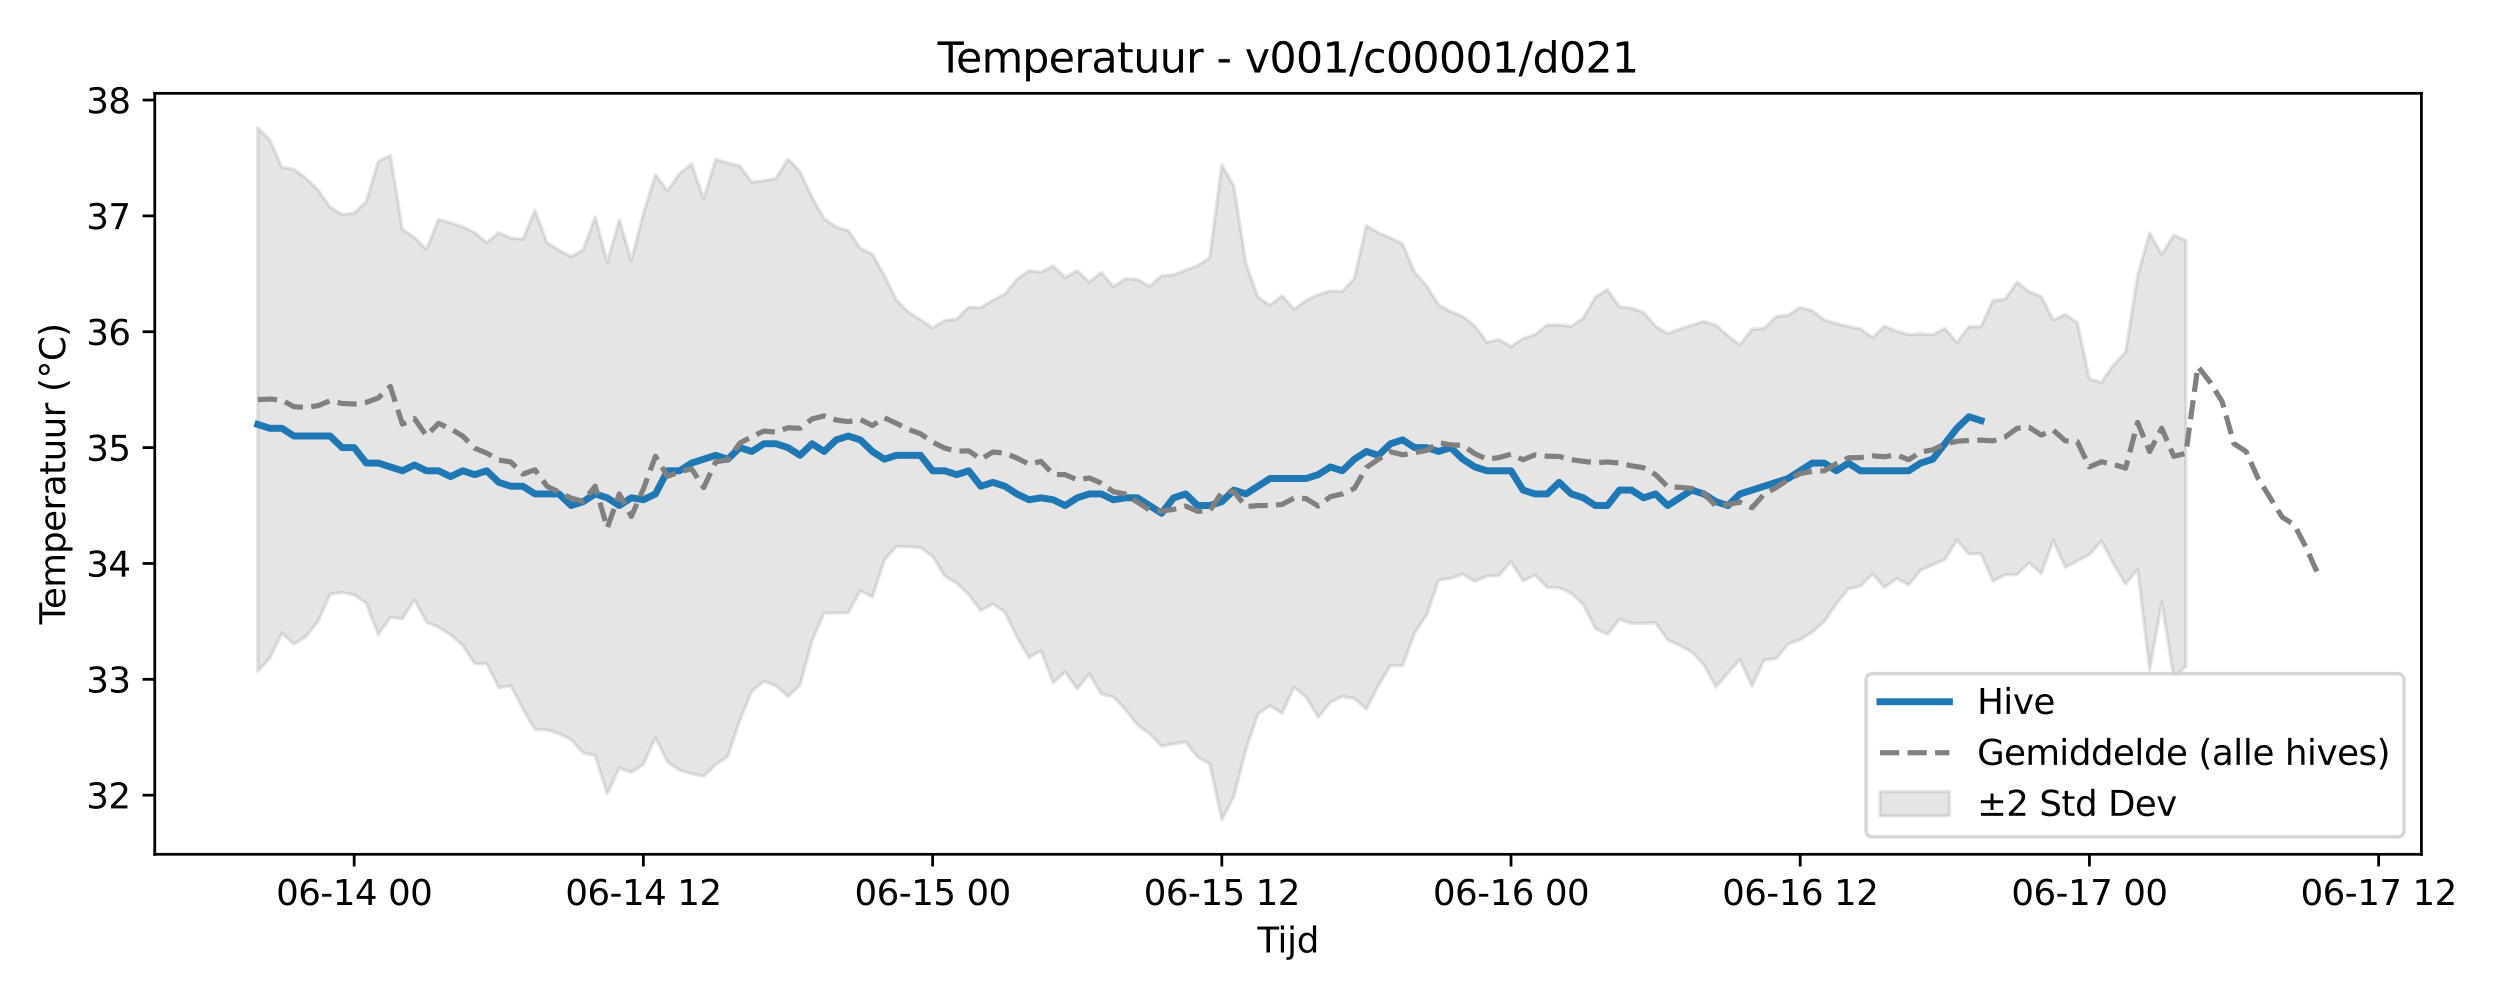 <?xml version="1.0" encoding="utf-8" standalone="no"?>
<!DOCTYPE svg PUBLIC "-//W3C//DTD SVG 1.1//EN"
  "http://www.w3.org/Graphics/SVG/1.1/DTD/svg11.dtd">
<svg xmlns:xlink="http://www.w3.org/1999/xlink" width="720pt" height="288pt" viewBox="0 0 720 288" xmlns="http://www.w3.org/2000/svg" version="1.1">
 <defs>
  <style type="text/css">*{stroke-linejoin: round; stroke-linecap: butt}</style>
 </defs>
 <g id="figure_1">
  <g id="patch_1">
   <path d="M 0 288 
L 720 288 
L 720 0 
L 0 0 
z
" style="fill: #ffffff"/>
  </g>
  <g id="axes_1">
   <g id="patch_2">
    <path d="M 44.57 246.04 
L 697.366 246.04 
L 697.366 26.88 
L 44.57 26.88 
z
" style="fill: #ffffff"/>
   </g>
   <g id="FillBetweenPolyCollection_1">
    <defs>
     <path id="m6f6ad4d861" d="M 74.243 -251.158 
L 74.243 -94.666 
L 77.713 -98.45 
L 81.183 -105.69 
L 84.654 -102.49 
L 88.124 -104.701 
L 91.595 -109.046 
L 95.065 -116.872 
L 98.536 -117.389 
L 102.006 -116.66 
L 105.477 -114.257 
L 108.947 -105.231 
L 112.418 -110.166 
L 115.888 -109.798 
L 119.359 -115.282 
L 122.829 -108.861 
L 126.3 -107.342 
L 129.77 -105.195 
L 133.241 -102.159 
L 136.711 -96.838 
L 140.182 -96.884 
L 143.652 -90.008 
L 147.122 -90.502 
L 150.593 -83.838 
L 154.063 -77.957 
L 157.534 -77.798 
L 161.004 -76.676 
L 164.475 -75.018 
L 167.945 -71.189 
L 171.416 -70.409 
L 174.886 -59.356 
L 178.357 -66.843 
L 181.827 -65.578 
L 185.298 -67.831 
L 188.768 -75.523 
L 192.239 -68.642 
L 195.709 -66.167 
L 199.18 -65.161 
L 202.65 -64.45 
L 206.121 -67.807 
L 209.591 -70.118 
L 213.061 -80.511 
L 216.532 -89.014 
L 220.002 -91.754 
L 223.473 -90.502 
L 226.943 -87.415 
L 230.414 -90.727 
L 233.884 -103.563 
L 237.355 -111.418 
L 240.825 -111.43 
L 244.296 -111.515 
L 247.766 -117.889 
L 251.237 -116.074 
L 254.707 -126.718 
L 258.178 -130.588 
L 261.648 -130.554 
L 265.119 -130.246 
L 268.589 -127.787 
L 272.06 -122.166 
L 275.53 -120.031 
L 279 -116.774 
L 282.471 -112.142 
L 285.941 -114.105 
L 289.412 -111.715 
L 292.882 -104.574 
L 296.353 -98.599 
L 299.823 -100.615 
L 303.294 -91.354 
L 306.764 -94.532 
L 310.235 -89.579 
L 313.705 -93.922 
L 317.176 -88.131 
L 320.646 -87.312 
L 324.117 -83.722 
L 327.587 -79.202 
L 331.058 -76.708 
L 334.528 -73.114 
L 337.999 -73.748 
L 341.469 -74.303 
L 344.939 -69.94 
L 348.41 -68.021 
L 351.88 -51.922 
L 355.351 -58.6 
L 358.821 -72.111 
L 362.292 -82.385 
L 365.762 -84.754 
L 369.233 -82.584 
L 372.703 -90.181 
L 376.174 -87.244 
L 379.644 -81.388 
L 383.115 -85.678 
L 386.585 -87.437 
L 390.056 -86.834 
L 393.526 -83.75 
L 396.997 -90.568 
L 400.467 -96.336 
L 403.938 -96.246 
L 407.408 -105.732 
L 410.878 -110.936 
L 414.349 -120.94 
L 417.819 -121.467 
L 421.29 -122.616 
L 424.76 -120.567 
L 428.231 -122.065 
L 431.701 -122.277 
L 435.172 -126.206 
L 438.642 -120.67 
L 442.113 -122.408 
L 445.583 -118.821 
L 449.054 -118.715 
L 452.524 -117.14 
L 455.995 -113.881 
L 459.465 -107.025 
L 462.936 -105.304 
L 466.406 -109.634 
L 469.877 -108.443 
L 473.347 -108.523 
L 476.817 -108.591 
L 480.288 -103.701 
L 483.758 -102.102 
L 487.229 -100.285 
L 490.699 -96.548 
L 494.17 -90.134 
L 497.64 -94.178 
L 501.111 -98.053 
L 504.581 -90.352 
L 508.052 -97.916 
L 511.522 -98.308 
L 514.993 -102.55 
L 518.463 -103.778 
L 521.934 -105.96 
L 525.404 -109.014 
L 528.875 -114.165 
L 532.345 -118.362 
L 535.816 -119.187 
L 539.286 -122.697 
L 542.756 -118.833 
L 546.227 -121.357 
L 549.697 -119.577 
L 553.168 -123.803 
L 556.638 -125.338 
L 560.109 -126.801 
L 563.579 -132.467 
L 567.05 -128.425 
L 570.52 -128.576 
L 573.991 -120.569 
L 577.461 -122.464 
L 580.932 -122.561 
L 584.402 -125.873 
L 587.873 -122.812 
L 591.343 -132.348 
L 594.814 -124.647 
L 598.284 -126.463 
L 601.755 -128.262 
L 605.225 -132.18 
L 608.695 -125.58 
L 612.166 -119.765 
L 615.636 -124.068 
L 619.107 -95.059 
L 622.577 -114.562 
L 626.048 -92.882 
L 629.518 -96.075 
L 629.518 -218.765 
L 629.518 -218.765 
L 626.048 -220.29 
L 622.577 -214.738 
L 619.107 -220.894 
L 615.636 -208.569 
L 612.166 -186.548 
L 608.695 -182.958 
L 605.225 -177.841 
L 601.755 -178.793 
L 598.284 -195.05 
L 594.814 -197.423 
L 591.343 -195.84 
L 587.873 -202.594 
L 584.402 -203.983 
L 580.932 -206.739 
L 577.461 -201.831 
L 573.991 -201.501 
L 570.52 -193.891 
L 567.05 -193.883 
L 563.579 -189.365 
L 560.109 -193.442 
L 556.638 -191.568 
L 553.168 -191.832 
L 549.697 -191.609 
L 546.227 -192.609 
L 542.756 -194.101 
L 539.286 -190.713 
L 535.816 -193.27 
L 532.345 -193.936 
L 528.875 -194.797 
L 525.404 -195.816 
L 521.934 -198.552 
L 518.463 -199.464 
L 514.993 -197.196 
L 511.522 -196.83 
L 508.052 -193.408 
L 504.581 -193.187 
L 501.111 -188.664 
L 497.64 -191.267 
L 494.17 -194.358 
L 490.699 -195.413 
L 487.229 -194.376 
L 483.758 -193.195 
L 480.288 -191.914 
L 476.817 -194.014 
L 473.347 -198.055 
L 469.877 -199.247 
L 466.406 -199.645 
L 462.936 -204.61 
L 459.465 -202.413 
L 455.995 -196.351 
L 452.524 -194.045 
L 449.054 -194.378 
L 445.583 -194.43 
L 442.113 -191.638 
L 438.642 -190.516 
L 435.172 -188.158 
L 431.701 -190.18 
L 428.231 -189.439 
L 424.76 -194.114 
L 421.29 -196.833 
L 417.819 -198.299 
L 414.349 -200.097 
L 410.878 -205.652 
L 407.408 -209.585 
L 403.938 -217.799 
L 400.467 -219.458 
L 396.997 -220.936 
L 393.526 -222.987 
L 390.056 -207.827 
L 386.585 -204.047 
L 383.115 -204.216 
L 379.644 -203.104 
L 376.174 -201.538 
L 372.703 -198.919 
L 369.233 -202.862 
L 365.762 -200.056 
L 362.292 -202.425 
L 358.821 -212.064 
L 355.351 -234.313 
L 351.88 -240.515 
L 348.41 -213.77 
L 344.939 -211.534 
L 341.469 -210.189 
L 337.999 -208.838 
L 334.528 -208.518 
L 331.058 -205.56 
L 327.587 -207.515 
L 324.117 -207.762 
L 320.646 -205.443 
L 317.176 -209.549 
L 313.705 -206.777 
L 310.235 -210.008 
L 306.764 -208.074 
L 303.294 -211.41 
L 299.823 -209.618 
L 296.353 -210.044 
L 292.882 -207.565 
L 289.412 -203.284 
L 285.941 -201.53 
L 282.471 -199.361 
L 279 -199.549 
L 275.53 -196.081 
L 272.06 -195.694 
L 268.589 -193.568 
L 265.119 -195.876 
L 261.648 -198.11 
L 258.178 -201.572 
L 254.707 -208.62 
L 251.237 -214.814 
L 247.766 -216.495 
L 244.296 -221.598 
L 240.825 -222.637 
L 237.355 -225.032 
L 233.884 -231.139 
L 230.414 -238.572 
L 226.943 -242.202 
L 223.473 -236.574 
L 220.002 -235.956 
L 216.532 -235.519 
L 213.061 -240.208 
L 209.591 -241.068 
L 206.121 -242.108 
L 202.65 -230.74 
L 199.18 -240.782 
L 195.709 -238.028 
L 192.239 -233.01 
L 188.768 -237.649 
L 185.298 -226.513 
L 181.827 -212.929 
L 178.357 -224.64 
L 174.886 -212.478 
L 171.416 -225.524 
L 167.945 -216.004 
L 164.475 -214.082 
L 161.004 -215.92 
L 157.534 -218.134 
L 154.063 -227.429 
L 150.593 -219.085 
L 147.122 -219.412 
L 143.652 -221.019 
L 140.182 -218.116 
L 136.711 -221.022 
L 133.241 -222.692 
L 129.77 -223.787 
L 126.3 -224.818 
L 122.829 -216.175 
L 119.359 -219.579 
L 115.888 -221.912 
L 112.418 -243.232 
L 108.947 -241.547 
L 105.477 -229.978 
L 102.006 -226.622 
L 98.536 -226.21 
L 95.065 -228.316 
L 91.595 -233.283 
L 88.124 -236.674 
L 84.654 -239.203 
L 81.183 -239.817 
L 77.713 -247.692 
L 74.243 -251.158 
z
" style="stroke: #808080; stroke-opacity: 0.2"/>
    </defs>
    <g clip-path="url(#pbc209b0169)">
     <use xlink:href="#m6f6ad4d861" x="0" y="288" style="fill: #808080; fill-opacity: 0.2; stroke: #808080; stroke-opacity: 0.2"/>
    </g>
   </g>
   <g id="matplotlib.axis_1">
    <g id="xtick_1">
     <g id="line2d_1">
      <defs>
       <path id="m4306c35c4e" d="M 0 0 
L 0 3.5 
" style="stroke: #000000; stroke-width: 0.8"/>
      </defs>
      <g>
       <use xlink:href="#m4306c35c4e" x="102.006" y="246.04" style="stroke: #000000; stroke-width: 0.8"/>
      </g>
     </g>
     <g id="text_1">
      <!-- 06-14 00 -->
      <g transform="translate(79.526 260.638) scale(0.1 -0.1)">
       <defs>
        <path id="DejaVuSans-30" d="M 2034 4250 
Q 1547 4250 1301 3770 
Q 1056 3291 1056 2328 
Q 1056 1369 1301 889 
Q 1547 409 2034 409 
Q 2525 409 2770 889 
Q 3016 1369 3016 2328 
Q 3016 3291 2770 3770 
Q 2525 4250 2034 4250 
z
M 2034 4750 
Q 2819 4750 3233 4129 
Q 3647 3509 3647 2328 
Q 3647 1150 3233 529 
Q 2819 -91 2034 -91 
Q 1250 -91 836 529 
Q 422 1150 422 2328 
Q 422 3509 836 4129 
Q 1250 4750 2034 4750 
z
" transform="scale(0.016)"/>
        <path id="DejaVuSans-36" d="M 2113 2584 
Q 1688 2584 1439 2293 
Q 1191 2003 1191 1497 
Q 1191 994 1439 701 
Q 1688 409 2113 409 
Q 2538 409 2786 701 
Q 3034 994 3034 1497 
Q 3034 2003 2786 2293 
Q 2538 2584 2113 2584 
z
M 3366 4563 
L 3366 3988 
Q 3128 4100 2886 4159 
Q 2644 4219 2406 4219 
Q 1781 4219 1451 3797 
Q 1122 3375 1075 2522 
Q 1259 2794 1537 2939 
Q 1816 3084 2150 3084 
Q 2853 3084 3261 2657 
Q 3669 2231 3669 1497 
Q 3669 778 3244 343 
Q 2819 -91 2113 -91 
Q 1303 -91 875 529 
Q 447 1150 447 2328 
Q 447 3434 972 4092 
Q 1497 4750 2381 4750 
Q 2619 4750 2861 4703 
Q 3103 4656 3366 4563 
z
" transform="scale(0.016)"/>
        <path id="DejaVuSans-2d" d="M 313 2009 
L 1997 2009 
L 1997 1497 
L 313 1497 
L 313 2009 
z
" transform="scale(0.016)"/>
        <path id="DejaVuSans-31" d="M 794 531 
L 1825 531 
L 1825 4091 
L 703 3866 
L 703 4441 
L 1819 4666 
L 2450 4666 
L 2450 531 
L 3481 531 
L 3481 0 
L 794 0 
L 794 531 
z
" transform="scale(0.016)"/>
        <path id="DejaVuSans-34" d="M 2419 4116 
L 825 1625 
L 2419 1625 
L 2419 4116 
z
M 2253 4666 
L 3047 4666 
L 3047 1625 
L 3713 1625 
L 3713 1100 
L 3047 1100 
L 3047 0 
L 2419 0 
L 2419 1100 
L 313 1100 
L 313 1709 
L 2253 4666 
z
" transform="scale(0.016)"/>
        <path id="DejaVuSans-20" transform="scale(0.016)"/>
       </defs>
       <use xlink:href="#DejaVuSans-30"/>
       <use xlink:href="#DejaVuSans-36" transform="translate(63.623 0)"/>
       <use xlink:href="#DejaVuSans-2d" transform="translate(127.246 0)"/>
       <use xlink:href="#DejaVuSans-31" transform="translate(163.33 0)"/>
       <use xlink:href="#DejaVuSans-34" transform="translate(226.953 0)"/>
       <use xlink:href="#DejaVuSans-20" transform="translate(290.576 0)"/>
       <use xlink:href="#DejaVuSans-30" transform="translate(322.363 0)"/>
       <use xlink:href="#DejaVuSans-30" transform="translate(385.986 0)"/>
      </g>
     </g>
    </g>
    <g id="xtick_2">
     <g id="line2d_2">
      <g>
       <use xlink:href="#m4306c35c4e" x="185.298" y="246.04" style="stroke: #000000; stroke-width: 0.8"/>
      </g>
     </g>
     <g id="text_2">
      <!-- 06-14 12 -->
      <g transform="translate(162.817 260.638) scale(0.1 -0.1)">
       <defs>
        <path id="DejaVuSans-32" d="M 1228 531 
L 3431 531 
L 3431 0 
L 469 0 
L 469 531 
Q 828 903 1448 1529 
Q 2069 2156 2228 2338 
Q 2531 2678 2651 2914 
Q 2772 3150 2772 3378 
Q 2772 3750 2511 3984 
Q 2250 4219 1831 4219 
Q 1534 4219 1204 4116 
Q 875 4013 500 3803 
L 500 4441 
Q 881 4594 1212 4672 
Q 1544 4750 1819 4750 
Q 2544 4750 2975 4387 
Q 3406 4025 3406 3419 
Q 3406 3131 3298 2873 
Q 3191 2616 2906 2266 
Q 2828 2175 2409 1742 
Q 1991 1309 1228 531 
z
" transform="scale(0.016)"/>
       </defs>
       <use xlink:href="#DejaVuSans-30"/>
       <use xlink:href="#DejaVuSans-36" transform="translate(63.623 0)"/>
       <use xlink:href="#DejaVuSans-2d" transform="translate(127.246 0)"/>
       <use xlink:href="#DejaVuSans-31" transform="translate(163.33 0)"/>
       <use xlink:href="#DejaVuSans-34" transform="translate(226.953 0)"/>
       <use xlink:href="#DejaVuSans-20" transform="translate(290.576 0)"/>
       <use xlink:href="#DejaVuSans-31" transform="translate(322.363 0)"/>
       <use xlink:href="#DejaVuSans-32" transform="translate(385.986 0)"/>
      </g>
     </g>
    </g>
    <g id="xtick_3">
     <g id="line2d_3">
      <g>
       <use xlink:href="#m4306c35c4e" x="268.589" y="246.04" style="stroke: #000000; stroke-width: 0.8"/>
      </g>
     </g>
     <g id="text_3">
      <!-- 06-15 00 -->
      <g transform="translate(246.109 260.638) scale(0.1 -0.1)">
       <defs>
        <path id="DejaVuSans-35" d="M 691 4666 
L 3169 4666 
L 3169 4134 
L 1269 4134 
L 1269 2991 
Q 1406 3038 1543 3061 
Q 1681 3084 1819 3084 
Q 2600 3084 3056 2656 
Q 3513 2228 3513 1497 
Q 3513 744 3044 326 
Q 2575 -91 1722 -91 
Q 1428 -91 1123 -41 
Q 819 9 494 109 
L 494 744 
Q 775 591 1075 516 
Q 1375 441 1709 441 
Q 2250 441 2565 725 
Q 2881 1009 2881 1497 
Q 2881 1984 2565 2268 
Q 2250 2553 1709 2553 
Q 1456 2553 1204 2497 
Q 953 2441 691 2322 
L 691 4666 
z
" transform="scale(0.016)"/>
       </defs>
       <use xlink:href="#DejaVuSans-30"/>
       <use xlink:href="#DejaVuSans-36" transform="translate(63.623 0)"/>
       <use xlink:href="#DejaVuSans-2d" transform="translate(127.246 0)"/>
       <use xlink:href="#DejaVuSans-31" transform="translate(163.33 0)"/>
       <use xlink:href="#DejaVuSans-35" transform="translate(226.953 0)"/>
       <use xlink:href="#DejaVuSans-20" transform="translate(290.576 0)"/>
       <use xlink:href="#DejaVuSans-30" transform="translate(322.363 0)"/>
       <use xlink:href="#DejaVuSans-30" transform="translate(385.986 0)"/>
      </g>
     </g>
    </g>
    <g id="xtick_4">
     <g id="line2d_4">
      <g>
       <use xlink:href="#m4306c35c4e" x="351.88" y="246.04" style="stroke: #000000; stroke-width: 0.8"/>
      </g>
     </g>
     <g id="text_4">
      <!-- 06-15 12 -->
      <g transform="translate(329.4 260.638) scale(0.1 -0.1)">
       <use xlink:href="#DejaVuSans-30"/>
       <use xlink:href="#DejaVuSans-36" transform="translate(63.623 0)"/>
       <use xlink:href="#DejaVuSans-2d" transform="translate(127.246 0)"/>
       <use xlink:href="#DejaVuSans-31" transform="translate(163.33 0)"/>
       <use xlink:href="#DejaVuSans-35" transform="translate(226.953 0)"/>
       <use xlink:href="#DejaVuSans-20" transform="translate(290.576 0)"/>
       <use xlink:href="#DejaVuSans-31" transform="translate(322.363 0)"/>
       <use xlink:href="#DejaVuSans-32" transform="translate(385.986 0)"/>
      </g>
     </g>
    </g>
    <g id="xtick_5">
     <g id="line2d_5">
      <g>
       <use xlink:href="#m4306c35c4e" x="435.172" y="246.04" style="stroke: #000000; stroke-width: 0.8"/>
      </g>
     </g>
     <g id="text_5">
      <!-- 06-16 00 -->
      <g transform="translate(412.691 260.638) scale(0.1 -0.1)">
       <use xlink:href="#DejaVuSans-30"/>
       <use xlink:href="#DejaVuSans-36" transform="translate(63.623 0)"/>
       <use xlink:href="#DejaVuSans-2d" transform="translate(127.246 0)"/>
       <use xlink:href="#DejaVuSans-31" transform="translate(163.33 0)"/>
       <use xlink:href="#DejaVuSans-36" transform="translate(226.953 0)"/>
       <use xlink:href="#DejaVuSans-20" transform="translate(290.576 0)"/>
       <use xlink:href="#DejaVuSans-30" transform="translate(322.363 0)"/>
       <use xlink:href="#DejaVuSans-30" transform="translate(385.986 0)"/>
      </g>
     </g>
    </g>
    <g id="xtick_6">
     <g id="line2d_6">
      <g>
       <use xlink:href="#m4306c35c4e" x="518.463" y="246.04" style="stroke: #000000; stroke-width: 0.8"/>
      </g>
     </g>
     <g id="text_6">
      <!-- 06-16 12 -->
      <g transform="translate(495.983 260.638) scale(0.1 -0.1)">
       <use xlink:href="#DejaVuSans-30"/>
       <use xlink:href="#DejaVuSans-36" transform="translate(63.623 0)"/>
       <use xlink:href="#DejaVuSans-2d" transform="translate(127.246 0)"/>
       <use xlink:href="#DejaVuSans-31" transform="translate(163.33 0)"/>
       <use xlink:href="#DejaVuSans-36" transform="translate(226.953 0)"/>
       <use xlink:href="#DejaVuSans-20" transform="translate(290.576 0)"/>
       <use xlink:href="#DejaVuSans-31" transform="translate(322.363 0)"/>
       <use xlink:href="#DejaVuSans-32" transform="translate(385.986 0)"/>
      </g>
     </g>
    </g>
    <g id="xtick_7">
     <g id="line2d_7">
      <g>
       <use xlink:href="#m4306c35c4e" x="601.755" y="246.04" style="stroke: #000000; stroke-width: 0.8"/>
      </g>
     </g>
     <g id="text_7">
      <!-- 06-17 00 -->
      <g transform="translate(579.274 260.638) scale(0.1 -0.1)">
       <defs>
        <path id="DejaVuSans-37" d="M 525 4666 
L 3525 4666 
L 3525 4397 
L 1831 0 
L 1172 0 
L 2766 4134 
L 525 4134 
L 525 4666 
z
" transform="scale(0.016)"/>
       </defs>
       <use xlink:href="#DejaVuSans-30"/>
       <use xlink:href="#DejaVuSans-36" transform="translate(63.623 0)"/>
       <use xlink:href="#DejaVuSans-2d" transform="translate(127.246 0)"/>
       <use xlink:href="#DejaVuSans-31" transform="translate(163.33 0)"/>
       <use xlink:href="#DejaVuSans-37" transform="translate(226.953 0)"/>
       <use xlink:href="#DejaVuSans-20" transform="translate(290.576 0)"/>
       <use xlink:href="#DejaVuSans-30" transform="translate(322.363 0)"/>
       <use xlink:href="#DejaVuSans-30" transform="translate(385.986 0)"/>
      </g>
     </g>
    </g>
    <g id="xtick_8">
     <g id="line2d_8">
      <g>
       <use xlink:href="#m4306c35c4e" x="685.046" y="246.04" style="stroke: #000000; stroke-width: 0.8"/>
      </g>
     </g>
     <g id="text_8">
      <!-- 06-17 12 -->
      <g transform="translate(662.565 260.638) scale(0.1 -0.1)">
       <use xlink:href="#DejaVuSans-30"/>
       <use xlink:href="#DejaVuSans-36" transform="translate(63.623 0)"/>
       <use xlink:href="#DejaVuSans-2d" transform="translate(127.246 0)"/>
       <use xlink:href="#DejaVuSans-31" transform="translate(163.33 0)"/>
       <use xlink:href="#DejaVuSans-37" transform="translate(226.953 0)"/>
       <use xlink:href="#DejaVuSans-20" transform="translate(290.576 0)"/>
       <use xlink:href="#DejaVuSans-31" transform="translate(322.363 0)"/>
       <use xlink:href="#DejaVuSans-32" transform="translate(385.986 0)"/>
      </g>
     </g>
    </g>
    <g id="text_9">
     <!-- Tijd -->
     <g transform="translate(362.118 274.317) scale(0.1 -0.1)">
      <defs>
       <path id="DejaVuSans-54" d="M -19 4666 
L 3928 4666 
L 3928 4134 
L 2272 4134 
L 2272 0 
L 1638 0 
L 1638 4134 
L -19 4134 
L -19 4666 
z
" transform="scale(0.016)"/>
       <path id="DejaVuSans-69" d="M 603 3500 
L 1178 3500 
L 1178 0 
L 603 0 
L 603 3500 
z
M 603 4863 
L 1178 4863 
L 1178 4134 
L 603 4134 
L 603 4863 
z
" transform="scale(0.016)"/>
       <path id="DejaVuSans-6a" d="M 603 3500 
L 1178 3500 
L 1178 -63 
Q 1178 -731 923 -1031 
Q 669 -1331 103 -1331 
L -116 -1331 
L -116 -844 
L 38 -844 
Q 366 -844 484 -692 
Q 603 -541 603 -63 
L 603 3500 
z
M 603 4863 
L 1178 4863 
L 1178 4134 
L 603 4134 
L 603 4863 
z
" transform="scale(0.016)"/>
       <path id="DejaVuSans-64" d="M 2906 2969 
L 2906 4863 
L 3481 4863 
L 3481 0 
L 2906 0 
L 2906 525 
Q 2725 213 2448 61 
Q 2172 -91 1784 -91 
Q 1150 -91 751 415 
Q 353 922 353 1747 
Q 353 2572 751 3078 
Q 1150 3584 1784 3584 
Q 2172 3584 2448 3432 
Q 2725 3281 2906 2969 
z
M 947 1747 
Q 947 1113 1208 752 
Q 1469 391 1925 391 
Q 2381 391 2643 752 
Q 2906 1113 2906 1747 
Q 2906 2381 2643 2742 
Q 2381 3103 1925 3103 
Q 1469 3103 1208 2742 
Q 947 2381 947 1747 
z
" transform="scale(0.016)"/>
      </defs>
      <use xlink:href="#DejaVuSans-54"/>
      <use xlink:href="#DejaVuSans-69" transform="translate(57.959 0)"/>
      <use xlink:href="#DejaVuSans-6a" transform="translate(85.742 0)"/>
      <use xlink:href="#DejaVuSans-64" transform="translate(113.525 0)"/>
     </g>
    </g>
   </g>
   <g id="matplotlib.axis_2">
    <g id="ytick_1">
     <g id="line2d_9">
      <defs>
       <path id="m85fb45b7a1" d="M 0 0 
L -3.5 0 
" style="stroke: #000000; stroke-width: 0.8"/>
      </defs>
      <g>
       <use xlink:href="#m85fb45b7a1" x="44.57" y="229.013" style="stroke: #000000; stroke-width: 0.8"/>
      </g>
     </g>
     <g id="text_10">
      <!-- 32 -->
      <g transform="translate(24.845 232.812) scale(0.1 -0.1)">
       <defs>
        <path id="DejaVuSans-33" d="M 2597 2516 
Q 3050 2419 3304 2112 
Q 3559 1806 3559 1356 
Q 3559 666 3084 287 
Q 2609 -91 1734 -91 
Q 1441 -91 1130 -33 
Q 819 25 488 141 
L 488 750 
Q 750 597 1062 519 
Q 1375 441 1716 441 
Q 2309 441 2620 675 
Q 2931 909 2931 1356 
Q 2931 1769 2642 2001 
Q 2353 2234 1838 2234 
L 1294 2234 
L 1294 2753 
L 1863 2753 
Q 2328 2753 2575 2939 
Q 2822 3125 2822 3475 
Q 2822 3834 2567 4026 
Q 2313 4219 1838 4219 
Q 1578 4219 1281 4162 
Q 984 4106 628 3988 
L 628 4550 
Q 988 4650 1302 4700 
Q 1616 4750 1894 4750 
Q 2613 4750 3031 4423 
Q 3450 4097 3450 3541 
Q 3450 3153 3228 2886 
Q 3006 2619 2597 2516 
z
" transform="scale(0.016)"/>
       </defs>
       <use xlink:href="#DejaVuSans-33"/>
       <use xlink:href="#DejaVuSans-32" transform="translate(63.623 0)"/>
      </g>
     </g>
    </g>
    <g id="ytick_2">
     <g id="line2d_10">
      <g>
       <use xlink:href="#m85fb45b7a1" x="44.57" y="195.646" style="stroke: #000000; stroke-width: 0.8"/>
      </g>
     </g>
     <g id="text_11">
      <!-- 33 -->
      <g transform="translate(24.845 199.445) scale(0.1 -0.1)">
       <use xlink:href="#DejaVuSans-33"/>
       <use xlink:href="#DejaVuSans-33" transform="translate(63.623 0)"/>
      </g>
     </g>
    </g>
    <g id="ytick_3">
     <g id="line2d_11">
      <g>
       <use xlink:href="#m85fb45b7a1" x="44.57" y="162.279" style="stroke: #000000; stroke-width: 0.8"/>
      </g>
     </g>
     <g id="text_12">
      <!-- 34 -->
      <g transform="translate(24.845 166.078) scale(0.1 -0.1)">
       <use xlink:href="#DejaVuSans-33"/>
       <use xlink:href="#DejaVuSans-34" transform="translate(63.623 0)"/>
      </g>
     </g>
    </g>
    <g id="ytick_4">
     <g id="line2d_12">
      <g>
       <use xlink:href="#m85fb45b7a1" x="44.57" y="128.911" style="stroke: #000000; stroke-width: 0.8"/>
      </g>
     </g>
     <g id="text_13">
      <!-- 35 -->
      <g transform="translate(24.845 132.711) scale(0.1 -0.1)">
       <use xlink:href="#DejaVuSans-33"/>
       <use xlink:href="#DejaVuSans-35" transform="translate(63.623 0)"/>
      </g>
     </g>
    </g>
    <g id="ytick_5">
     <g id="line2d_13">
      <g>
       <use xlink:href="#m85fb45b7a1" x="44.57" y="95.544" style="stroke: #000000; stroke-width: 0.8"/>
      </g>
     </g>
     <g id="text_14">
      <!-- 36 -->
      <g transform="translate(24.845 99.344) scale(0.1 -0.1)">
       <use xlink:href="#DejaVuSans-33"/>
       <use xlink:href="#DejaVuSans-36" transform="translate(63.623 0)"/>
      </g>
     </g>
    </g>
    <g id="ytick_6">
     <g id="line2d_14">
      <g>
       <use xlink:href="#m85fb45b7a1" x="44.57" y="62.177" style="stroke: #000000; stroke-width: 0.8"/>
      </g>
     </g>
     <g id="text_15">
      <!-- 37 -->
      <g transform="translate(24.845 65.976) scale(0.1 -0.1)">
       <use xlink:href="#DejaVuSans-33"/>
       <use xlink:href="#DejaVuSans-37" transform="translate(63.623 0)"/>
      </g>
     </g>
    </g>
    <g id="ytick_7">
     <g id="line2d_15">
      <g>
       <use xlink:href="#m85fb45b7a1" x="44.57" y="28.81" style="stroke: #000000; stroke-width: 0.8"/>
      </g>
     </g>
     <g id="text_16">
      <!-- 38 -->
      <g transform="translate(24.845 32.609) scale(0.1 -0.1)">
       <defs>
        <path id="DejaVuSans-38" d="M 2034 2216 
Q 1584 2216 1326 1975 
Q 1069 1734 1069 1313 
Q 1069 891 1326 650 
Q 1584 409 2034 409 
Q 2484 409 2743 651 
Q 3003 894 3003 1313 
Q 3003 1734 2745 1975 
Q 2488 2216 2034 2216 
z
M 1403 2484 
Q 997 2584 770 2862 
Q 544 3141 544 3541 
Q 544 4100 942 4425 
Q 1341 4750 2034 4750 
Q 2731 4750 3128 4425 
Q 3525 4100 3525 3541 
Q 3525 3141 3298 2862 
Q 3072 2584 2669 2484 
Q 3125 2378 3379 2068 
Q 3634 1759 3634 1313 
Q 3634 634 3220 271 
Q 2806 -91 2034 -91 
Q 1263 -91 848 271 
Q 434 634 434 1313 
Q 434 1759 690 2068 
Q 947 2378 1403 2484 
z
M 1172 3481 
Q 1172 3119 1398 2916 
Q 1625 2713 2034 2713 
Q 2441 2713 2670 2916 
Q 2900 3119 2900 3481 
Q 2900 3844 2670 4047 
Q 2441 4250 2034 4250 
Q 1625 4250 1398 4047 
Q 1172 3844 1172 3481 
z
" transform="scale(0.016)"/>
       </defs>
       <use xlink:href="#DejaVuSans-33"/>
       <use xlink:href="#DejaVuSans-38" transform="translate(63.623 0)"/>
      </g>
     </g>
    </g>
    <g id="text_17">
     <!-- Temperatuur (°C) -->
     <g transform="translate(18.765 179.816) rotate(-90) scale(0.1 -0.1)">
      <defs>
       <path id="DejaVuSans-65" d="M 3597 1894 
L 3597 1613 
L 953 1613 
Q 991 1019 1311 708 
Q 1631 397 2203 397 
Q 2534 397 2845 478 
Q 3156 559 3463 722 
L 3463 178 
Q 3153 47 2828 -22 
Q 2503 -91 2169 -91 
Q 1331 -91 842 396 
Q 353 884 353 1716 
Q 353 2575 817 3079 
Q 1281 3584 2069 3584 
Q 2775 3584 3186 3129 
Q 3597 2675 3597 1894 
z
M 3022 2063 
Q 3016 2534 2758 2815 
Q 2500 3097 2075 3097 
Q 1594 3097 1305 2825 
Q 1016 2553 972 2059 
L 3022 2063 
z
" transform="scale(0.016)"/>
       <path id="DejaVuSans-6d" d="M 3328 2828 
Q 3544 3216 3844 3400 
Q 4144 3584 4550 3584 
Q 5097 3584 5394 3201 
Q 5691 2819 5691 2113 
L 5691 0 
L 5113 0 
L 5113 2094 
Q 5113 2597 4934 2840 
Q 4756 3084 4391 3084 
Q 3944 3084 3684 2787 
Q 3425 2491 3425 1978 
L 3425 0 
L 2847 0 
L 2847 2094 
Q 2847 2600 2669 2842 
Q 2491 3084 2119 3084 
Q 1678 3084 1418 2786 
Q 1159 2488 1159 1978 
L 1159 0 
L 581 0 
L 581 3500 
L 1159 3500 
L 1159 2956 
Q 1356 3278 1631 3431 
Q 1906 3584 2284 3584 
Q 2666 3584 2933 3390 
Q 3200 3197 3328 2828 
z
" transform="scale(0.016)"/>
       <path id="DejaVuSans-70" d="M 1159 525 
L 1159 -1331 
L 581 -1331 
L 581 3500 
L 1159 3500 
L 1159 2969 
Q 1341 3281 1617 3432 
Q 1894 3584 2278 3584 
Q 2916 3584 3314 3078 
Q 3713 2572 3713 1747 
Q 3713 922 3314 415 
Q 2916 -91 2278 -91 
Q 1894 -91 1617 61 
Q 1341 213 1159 525 
z
M 3116 1747 
Q 3116 2381 2855 2742 
Q 2594 3103 2138 3103 
Q 1681 3103 1420 2742 
Q 1159 2381 1159 1747 
Q 1159 1113 1420 752 
Q 1681 391 2138 391 
Q 2594 391 2855 752 
Q 3116 1113 3116 1747 
z
" transform="scale(0.016)"/>
       <path id="DejaVuSans-72" d="M 2631 2963 
Q 2534 3019 2420 3045 
Q 2306 3072 2169 3072 
Q 1681 3072 1420 2755 
Q 1159 2438 1159 1844 
L 1159 0 
L 581 0 
L 581 3500 
L 1159 3500 
L 1159 2956 
Q 1341 3275 1631 3429 
Q 1922 3584 2338 3584 
Q 2397 3584 2469 3576 
Q 2541 3569 2628 3553 
L 2631 2963 
z
" transform="scale(0.016)"/>
       <path id="DejaVuSans-61" d="M 2194 1759 
Q 1497 1759 1228 1600 
Q 959 1441 959 1056 
Q 959 750 1161 570 
Q 1363 391 1709 391 
Q 2188 391 2477 730 
Q 2766 1069 2766 1631 
L 2766 1759 
L 2194 1759 
z
M 3341 1997 
L 3341 0 
L 2766 0 
L 2766 531 
Q 2569 213 2275 61 
Q 1981 -91 1556 -91 
Q 1019 -91 701 211 
Q 384 513 384 1019 
Q 384 1609 779 1909 
Q 1175 2209 1959 2209 
L 2766 2209 
L 2766 2266 
Q 2766 2663 2505 2880 
Q 2244 3097 1772 3097 
Q 1472 3097 1187 3025 
Q 903 2953 641 2809 
L 641 3341 
Q 956 3463 1253 3523 
Q 1550 3584 1831 3584 
Q 2591 3584 2966 3190 
Q 3341 2797 3341 1997 
z
" transform="scale(0.016)"/>
       <path id="DejaVuSans-74" d="M 1172 4494 
L 1172 3500 
L 2356 3500 
L 2356 3053 
L 1172 3053 
L 1172 1153 
Q 1172 725 1289 603 
Q 1406 481 1766 481 
L 2356 481 
L 2356 0 
L 1766 0 
Q 1100 0 847 248 
Q 594 497 594 1153 
L 594 3053 
L 172 3053 
L 172 3500 
L 594 3500 
L 594 4494 
L 1172 4494 
z
" transform="scale(0.016)"/>
       <path id="DejaVuSans-75" d="M 544 1381 
L 544 3500 
L 1119 3500 
L 1119 1403 
Q 1119 906 1312 657 
Q 1506 409 1894 409 
Q 2359 409 2629 706 
Q 2900 1003 2900 1516 
L 2900 3500 
L 3475 3500 
L 3475 0 
L 2900 0 
L 2900 538 
Q 2691 219 2414 64 
Q 2138 -91 1772 -91 
Q 1169 -91 856 284 
Q 544 659 544 1381 
z
M 1991 3584 
L 1991 3584 
z
" transform="scale(0.016)"/>
       <path id="DejaVuSans-28" d="M 1984 4856 
Q 1566 4138 1362 3434 
Q 1159 2731 1159 2009 
Q 1159 1288 1364 580 
Q 1569 -128 1984 -844 
L 1484 -844 
Q 1016 -109 783 600 
Q 550 1309 550 2009 
Q 550 2706 781 3412 
Q 1013 4119 1484 4856 
L 1984 4856 
z
" transform="scale(0.016)"/>
       <path id="DejaVuSans-b0" d="M 1600 4347 
Q 1350 4347 1178 4173 
Q 1006 4000 1006 3750 
Q 1006 3503 1178 3333 
Q 1350 3163 1600 3163 
Q 1850 3163 2022 3333 
Q 2194 3503 2194 3750 
Q 2194 3997 2020 4172 
Q 1847 4347 1600 4347 
z
M 1600 4750 
Q 1800 4750 1984 4673 
Q 2169 4597 2303 4453 
Q 2447 4313 2519 4134 
Q 2591 3956 2591 3750 
Q 2591 3338 2302 3052 
Q 2013 2766 1594 2766 
Q 1172 2766 890 3047 
Q 609 3328 609 3750 
Q 609 4169 896 4459 
Q 1184 4750 1600 4750 
z
" transform="scale(0.016)"/>
       <path id="DejaVuSans-43" d="M 4122 4306 
L 4122 3641 
Q 3803 3938 3442 4084 
Q 3081 4231 2675 4231 
Q 1875 4231 1450 3742 
Q 1025 3253 1025 2328 
Q 1025 1406 1450 917 
Q 1875 428 2675 428 
Q 3081 428 3442 575 
Q 3803 722 4122 1019 
L 4122 359 
Q 3791 134 3420 21 
Q 3050 -91 2638 -91 
Q 1578 -91 968 557 
Q 359 1206 359 2328 
Q 359 3453 968 4101 
Q 1578 4750 2638 4750 
Q 3056 4750 3426 4639 
Q 3797 4528 4122 4306 
z
" transform="scale(0.016)"/>
       <path id="DejaVuSans-29" d="M 513 4856 
L 1013 4856 
Q 1481 4119 1714 3412 
Q 1947 2706 1947 2009 
Q 1947 1309 1714 600 
Q 1481 -109 1013 -844 
L 513 -844 
Q 928 -128 1133 580 
Q 1338 1288 1338 2009 
Q 1338 2731 1133 3434 
Q 928 4138 513 4856 
z
" transform="scale(0.016)"/>
      </defs>
      <use xlink:href="#DejaVuSans-54"/>
      <use xlink:href="#DejaVuSans-65" transform="translate(44.084 0)"/>
      <use xlink:href="#DejaVuSans-6d" transform="translate(105.607 0)"/>
      <use xlink:href="#DejaVuSans-70" transform="translate(203.02 0)"/>
      <use xlink:href="#DejaVuSans-65" transform="translate(266.496 0)"/>
      <use xlink:href="#DejaVuSans-72" transform="translate(328.02 0)"/>
      <use xlink:href="#DejaVuSans-61" transform="translate(369.133 0)"/>
      <use xlink:href="#DejaVuSans-74" transform="translate(430.412 0)"/>
      <use xlink:href="#DejaVuSans-75" transform="translate(469.621 0)"/>
      <use xlink:href="#DejaVuSans-75" transform="translate(533 0)"/>
      <use xlink:href="#DejaVuSans-72" transform="translate(596.379 0)"/>
      <use xlink:href="#DejaVuSans-20" transform="translate(637.492 0)"/>
      <use xlink:href="#DejaVuSans-28" transform="translate(669.279 0)"/>
      <use xlink:href="#DejaVuSans-b0" transform="translate(708.293 0)"/>
      <use xlink:href="#DejaVuSans-43" transform="translate(758.293 0)"/>
      <use xlink:href="#DejaVuSans-29" transform="translate(828.117 0)"/>
     </g>
    </g>
   </g>
   <g id="line2d_16">
    <path d="M 74.243 122.238 
L 77.713 123.35 
L 81.183 123.35 
L 84.654 125.575 
L 95.065 125.575 
L 98.536 128.911 
L 102.006 128.911 
L 105.477 133.36 
L 108.947 133.36 
L 115.888 135.585 
L 119.359 133.917 
L 122.829 135.585 
L 126.3 135.585 
L 129.77 137.253 
L 133.241 135.585 
L 136.711 136.697 
L 140.182 135.585 
L 143.652 138.922 
L 147.122 140.034 
L 150.593 140.034 
L 154.063 142.258 
L 161.004 142.258 
L 164.475 145.595 
L 167.945 144.483 
L 171.416 142.258 
L 174.886 143.371 
L 178.357 145.595 
L 181.827 143.371 
L 185.298 143.927 
L 188.768 142.258 
L 192.239 135.585 
L 195.709 135.585 
L 199.18 133.36 
L 206.121 131.136 
L 209.591 132.248 
L 213.061 128.911 
L 216.532 130.024 
L 220.002 127.799 
L 223.473 127.799 
L 226.943 128.911 
L 230.414 131.136 
L 233.884 127.799 
L 237.355 130.024 
L 240.825 126.687 
L 244.296 125.575 
L 247.766 126.687 
L 251.237 130.024 
L 254.707 132.248 
L 258.178 131.136 
L 265.119 131.136 
L 268.589 135.585 
L 272.06 135.585 
L 275.53 136.697 
L 279 135.585 
L 282.471 140.034 
L 285.941 138.922 
L 289.412 140.034 
L 292.882 142.258 
L 296.353 143.927 
L 299.823 143.371 
L 303.294 143.927 
L 306.764 145.595 
L 310.235 143.371 
L 313.705 142.258 
L 317.176 142.258 
L 320.646 143.927 
L 324.117 143.371 
L 327.587 143.371 
L 334.528 147.819 
L 337.999 143.371 
L 341.469 142.258 
L 344.939 145.595 
L 348.41 145.595 
L 351.88 144.483 
L 355.351 141.146 
L 358.821 142.258 
L 365.762 137.809 
L 376.174 137.809 
L 379.644 136.697 
L 383.115 134.473 
L 386.585 135.585 
L 390.056 132.248 
L 393.526 130.024 
L 396.997 131.136 
L 400.467 127.799 
L 403.938 126.687 
L 407.408 128.911 
L 410.878 128.911 
L 414.349 130.024 
L 417.819 128.911 
L 421.29 132.248 
L 424.76 134.473 
L 428.231 135.585 
L 435.172 135.585 
L 438.642 141.146 
L 442.113 142.258 
L 445.583 142.258 
L 449.054 138.922 
L 452.524 142.258 
L 455.995 143.371 
L 459.465 145.595 
L 462.936 145.595 
L 466.406 141.146 
L 469.877 141.146 
L 473.347 143.371 
L 476.817 142.258 
L 480.288 145.595 
L 487.229 141.146 
L 490.699 142.258 
L 494.17 144.483 
L 497.64 145.595 
L 501.111 142.258 
L 514.993 137.809 
L 521.934 133.36 
L 525.404 133.36 
L 528.875 135.585 
L 532.345 133.36 
L 535.816 135.585 
L 549.697 135.585 
L 553.168 133.36 
L 556.638 132.248 
L 563.579 123.35 
L 567.05 120.014 
L 570.52 121.126 
L 570.52 121.126 
" clip-path="url(#pbc209b0169)" style="fill: none; stroke: #1f77b4; stroke-width: 2; stroke-linecap: square"/>
   </g>
   <g id="line2d_17">
    <path d="M 74.243 115.088 
L 77.713 114.929 
L 81.183 115.247 
L 84.654 117.153 
L 88.124 117.312 
L 91.595 116.836 
L 95.065 115.406 
L 98.536 116.2 
L 102.006 116.359 
L 105.477 115.882 
L 108.947 114.611 
L 112.418 111.301 
L 115.888 122.145 
L 119.359 120.57 
L 122.829 125.482 
L 126.3 121.92 
L 129.77 123.509 
L 133.241 125.575 
L 136.711 129.07 
L 140.182 130.5 
L 143.652 132.486 
L 147.122 133.043 
L 150.593 136.538 
L 154.063 135.307 
L 157.534 140.034 
L 164.475 143.45 
L 167.945 144.403 
L 171.416 140.034 
L 174.886 152.083 
L 178.357 142.258 
L 181.827 148.746 
L 185.298 140.828 
L 188.768 131.414 
L 192.239 137.174 
L 195.709 135.903 
L 199.18 135.029 
L 202.65 140.405 
L 206.121 133.043 
L 209.591 132.407 
L 213.061 127.64 
L 216.532 125.734 
L 220.002 124.145 
L 223.473 124.462 
L 226.943 123.191 
L 230.414 123.35 
L 233.884 120.649 
L 237.355 119.775 
L 240.825 120.967 
L 244.296 121.444 
L 247.766 120.808 
L 251.237 122.556 
L 254.707 120.331 
L 258.178 121.92 
L 261.648 123.668 
L 265.119 124.939 
L 268.589 127.323 
L 272.06 129.07 
L 275.53 129.944 
L 279 129.838 
L 282.471 132.248 
L 285.941 130.183 
L 289.412 130.5 
L 292.882 131.93 
L 296.353 133.678 
L 299.823 132.884 
L 303.294 136.618 
L 306.764 136.697 
L 310.235 138.207 
L 313.705 137.65 
L 317.176 139.16 
L 320.646 141.623 
L 324.117 142.258 
L 327.587 144.642 
L 331.058 146.866 
L 334.528 147.184 
L 337.999 146.707 
L 341.469 145.754 
L 344.939 147.263 
L 348.41 147.104 
L 351.88 141.782 
L 355.351 141.543 
L 358.821 145.913 
L 362.292 145.595 
L 365.762 145.595 
L 369.233 145.277 
L 372.703 143.45 
L 376.174 143.609 
L 379.644 145.754 
L 383.115 143.053 
L 386.585 142.258 
L 390.056 140.669 
L 393.526 134.632 
L 396.997 132.248 
L 400.467 130.103 
L 403.938 130.977 
L 410.878 129.706 
L 414.349 127.481 
L 417.819 128.117 
L 421.29 128.276 
L 424.76 130.659 
L 428.231 132.248 
L 431.701 131.771 
L 435.172 130.818 
L 438.642 132.407 
L 442.113 130.977 
L 445.583 131.374 
L 449.054 131.454 
L 452.524 132.407 
L 459.465 133.281 
L 462.936 133.043 
L 466.406 133.36 
L 469.877 134.155 
L 473.347 134.711 
L 476.817 136.697 
L 480.288 140.193 
L 483.758 140.352 
L 487.229 140.669 
L 490.699 142.02 
L 494.17 145.754 
L 497.64 145.277 
L 501.111 144.642 
L 504.581 146.231 
L 508.052 142.338 
L 511.522 140.431 
L 514.993 138.127 
L 518.463 136.379 
L 521.934 135.744 
L 525.404 135.585 
L 528.875 133.519 
L 532.345 131.851 
L 535.816 131.771 
L 539.286 131.295 
L 542.756 131.533 
L 546.227 131.017 
L 549.697 132.407 
L 553.168 130.183 
L 556.638 129.547 
L 560.109 127.879 
L 563.579 127.084 
L 567.05 126.846 
L 570.52 126.766 
L 573.991 126.965 
L 577.461 125.853 
L 580.932 123.35 
L 584.402 123.072 
L 587.873 125.297 
L 591.343 123.906 
L 594.814 126.965 
L 598.284 127.243 
L 601.755 134.473 
L 605.225 132.99 
L 608.695 133.731 
L 612.166 134.843 
L 615.636 121.682 
L 619.107 130.024 
L 622.577 123.35 
L 626.048 131.414 
L 629.518 130.58 
L 632.989 105.554 
L 636.459 110.003 
L 639.93 115.565 
L 643.4 127.799 
L 646.871 130.024 
L 650.341 137.809 
L 657.282 148.932 
L 660.753 151.156 
L 664.223 157.83 
L 667.694 165.615 
L 667.694 165.615 
" clip-path="url(#pbc209b0169)" style="fill: none; stroke-dasharray: 5.55,2.4; stroke-dashoffset: 0; stroke: #808080; stroke-width: 1.5"/>
   </g>
   <g id="patch_3">
    <path d="M 44.57 246.04 
L 44.57 26.88 
" style="fill: none; stroke: #000000; stroke-width: 0.8; stroke-linejoin: miter; stroke-linecap: square"/>
   </g>
   <g id="patch_4">
    <path d="M 697.366 246.04 
L 697.366 26.88 
" style="fill: none; stroke: #000000; stroke-width: 0.8; stroke-linejoin: miter; stroke-linecap: square"/>
   </g>
   <g id="patch_5">
    <path d="M 44.57 246.04 
L 697.366 246.04 
" style="fill: none; stroke: #000000; stroke-width: 0.8; stroke-linejoin: miter; stroke-linecap: square"/>
   </g>
   <g id="patch_6">
    <path d="M 44.57 26.88 
L 697.366 26.88 
" style="fill: none; stroke: #000000; stroke-width: 0.8; stroke-linejoin: miter; stroke-linecap: square"/>
   </g>
   <g id="text_18">
    <!-- Temperatuur - v001/c00001/d021 -->
    <g transform="translate(270.046 20.88) scale(0.12 -0.12)">
     <defs>
      <path id="DejaVuSans-76" d="M 191 3500 
L 800 3500 
L 1894 563 
L 2988 3500 
L 3597 3500 
L 2284 0 
L 1503 0 
L 191 3500 
z
" transform="scale(0.016)"/>
      <path id="DejaVuSans-2f" d="M 1625 4666 
L 2156 4666 
L 531 -594 
L 0 -594 
L 1625 4666 
z
" transform="scale(0.016)"/>
      <path id="DejaVuSans-63" d="M 3122 3366 
L 3122 2828 
Q 2878 2963 2633 3030 
Q 2388 3097 2138 3097 
Q 1578 3097 1268 2742 
Q 959 2388 959 1747 
Q 959 1106 1268 751 
Q 1578 397 2138 397 
Q 2388 397 2633 464 
Q 2878 531 3122 666 
L 3122 134 
Q 2881 22 2623 -34 
Q 2366 -91 2075 -91 
Q 1284 -91 818 406 
Q 353 903 353 1747 
Q 353 2603 823 3093 
Q 1294 3584 2113 3584 
Q 2378 3584 2631 3529 
Q 2884 3475 3122 3366 
z
" transform="scale(0.016)"/>
     </defs>
     <use xlink:href="#DejaVuSans-54"/>
     <use xlink:href="#DejaVuSans-65" transform="translate(44.084 0)"/>
     <use xlink:href="#DejaVuSans-6d" transform="translate(105.607 0)"/>
     <use xlink:href="#DejaVuSans-70" transform="translate(203.02 0)"/>
     <use xlink:href="#DejaVuSans-65" transform="translate(266.496 0)"/>
     <use xlink:href="#DejaVuSans-72" transform="translate(328.02 0)"/>
     <use xlink:href="#DejaVuSans-61" transform="translate(369.133 0)"/>
     <use xlink:href="#DejaVuSans-74" transform="translate(430.412 0)"/>
     <use xlink:href="#DejaVuSans-75" transform="translate(469.621 0)"/>
     <use xlink:href="#DejaVuSans-75" transform="translate(533 0)"/>
     <use xlink:href="#DejaVuSans-72" transform="translate(596.379 0)"/>
     <use xlink:href="#DejaVuSans-20" transform="translate(637.492 0)"/>
     <use xlink:href="#DejaVuSans-2d" transform="translate(669.279 0)"/>
     <use xlink:href="#DejaVuSans-20" transform="translate(705.363 0)"/>
     <use xlink:href="#DejaVuSans-76" transform="translate(737.15 0)"/>
     <use xlink:href="#DejaVuSans-30" transform="translate(796.33 0)"/>
     <use xlink:href="#DejaVuSans-30" transform="translate(859.953 0)"/>
     <use xlink:href="#DejaVuSans-31" transform="translate(923.576 0)"/>
     <use xlink:href="#DejaVuSans-2f" transform="translate(987.199 0)"/>
     <use xlink:href="#DejaVuSans-63" transform="translate(1020.891 0)"/>
     <use xlink:href="#DejaVuSans-30" transform="translate(1075.871 0)"/>
     <use xlink:href="#DejaVuSans-30" transform="translate(1139.494 0)"/>
     <use xlink:href="#DejaVuSans-30" transform="translate(1203.117 0)"/>
     <use xlink:href="#DejaVuSans-30" transform="translate(1266.74 0)"/>
     <use xlink:href="#DejaVuSans-31" transform="translate(1330.363 0)"/>
     <use xlink:href="#DejaVuSans-2f" transform="translate(1393.986 0)"/>
     <use xlink:href="#DejaVuSans-64" transform="translate(1427.678 0)"/>
     <use xlink:href="#DejaVuSans-30" transform="translate(1491.154 0)"/>
     <use xlink:href="#DejaVuSans-32" transform="translate(1554.777 0)"/>
     <use xlink:href="#DejaVuSans-31" transform="translate(1618.4 0)"/>
    </g>
   </g>
   <g id="legend_1">
    <g id="patch_7">
     <path d="M 539.422 241.04 
L 690.366 241.04 
Q 692.366 241.04 692.366 239.04 
L 692.366 196.006 
Q 692.366 194.006 690.366 194.006 
L 539.422 194.006 
Q 537.422 194.006 537.422 196.006 
L 537.422 239.04 
Q 537.422 241.04 539.422 241.04 
z
" style="fill: #ffffff; opacity: 0.8; stroke: #cccccc; stroke-linejoin: miter"/>
    </g>
    <g id="line2d_18">
     <path d="M 541.422 202.104 
L 551.422 202.104 
L 561.422 202.104 
" style="fill: none; stroke: #1f77b4; stroke-width: 2; stroke-linecap: square"/>
    </g>
    <g id="text_19">
     <!-- Hive -->
     <g transform="translate(569.422 205.604) scale(0.1 -0.1)">
      <defs>
       <path id="DejaVuSans-48" d="M 628 4666 
L 1259 4666 
L 1259 2753 
L 3553 2753 
L 3553 4666 
L 4184 4666 
L 4184 0 
L 3553 0 
L 3553 2222 
L 1259 2222 
L 1259 0 
L 628 0 
L 628 4666 
z
" transform="scale(0.016)"/>
      </defs>
      <use xlink:href="#DejaVuSans-48"/>
      <use xlink:href="#DejaVuSans-69" transform="translate(75.195 0)"/>
      <use xlink:href="#DejaVuSans-76" transform="translate(102.979 0)"/>
      <use xlink:href="#DejaVuSans-65" transform="translate(162.158 0)"/>
     </g>
    </g>
    <g id="line2d_19">
     <path d="M 541.422 216.782 
L 551.422 216.782 
L 561.422 216.782 
" style="fill: none; stroke-dasharray: 5.55,2.4; stroke-dashoffset: 0; stroke: #808080; stroke-width: 1.5"/>
    </g>
    <g id="text_20">
     <!-- Gemiddelde (alle hives) -->
     <g transform="translate(569.422 220.282) scale(0.1 -0.1)">
      <defs>
       <path id="DejaVuSans-47" d="M 3809 666 
L 3809 1919 
L 2778 1919 
L 2778 2438 
L 4434 2438 
L 4434 434 
Q 4069 175 3628 42 
Q 3188 -91 2688 -91 
Q 1594 -91 976 548 
Q 359 1188 359 2328 
Q 359 3472 976 4111 
Q 1594 4750 2688 4750 
Q 3144 4750 3555 4637 
Q 3966 4525 4313 4306 
L 4313 3634 
Q 3963 3931 3569 4081 
Q 3175 4231 2741 4231 
Q 1884 4231 1454 3753 
Q 1025 3275 1025 2328 
Q 1025 1384 1454 906 
Q 1884 428 2741 428 
Q 3075 428 3337 486 
Q 3600 544 3809 666 
z
" transform="scale(0.016)"/>
       <path id="DejaVuSans-6c" d="M 603 4863 
L 1178 4863 
L 1178 0 
L 603 0 
L 603 4863 
z
" transform="scale(0.016)"/>
       <path id="DejaVuSans-68" d="M 3513 2113 
L 3513 0 
L 2938 0 
L 2938 2094 
Q 2938 2591 2744 2837 
Q 2550 3084 2163 3084 
Q 1697 3084 1428 2787 
Q 1159 2491 1159 1978 
L 1159 0 
L 581 0 
L 581 4863 
L 1159 4863 
L 1159 2956 
Q 1366 3272 1645 3428 
Q 1925 3584 2291 3584 
Q 2894 3584 3203 3211 
Q 3513 2838 3513 2113 
z
" transform="scale(0.016)"/>
       <path id="DejaVuSans-73" d="M 2834 3397 
L 2834 2853 
Q 2591 2978 2328 3040 
Q 2066 3103 1784 3103 
Q 1356 3103 1142 2972 
Q 928 2841 928 2578 
Q 928 2378 1081 2264 
Q 1234 2150 1697 2047 
L 1894 2003 
Q 2506 1872 2764 1633 
Q 3022 1394 3022 966 
Q 3022 478 2636 193 
Q 2250 -91 1575 -91 
Q 1294 -91 989 -36 
Q 684 19 347 128 
L 347 722 
Q 666 556 975 473 
Q 1284 391 1588 391 
Q 1994 391 2212 530 
Q 2431 669 2431 922 
Q 2431 1156 2273 1281 
Q 2116 1406 1581 1522 
L 1381 1569 
Q 847 1681 609 1914 
Q 372 2147 372 2553 
Q 372 3047 722 3315 
Q 1072 3584 1716 3584 
Q 2034 3584 2315 3537 
Q 2597 3491 2834 3397 
z
" transform="scale(0.016)"/>
      </defs>
      <use xlink:href="#DejaVuSans-47"/>
      <use xlink:href="#DejaVuSans-65" transform="translate(77.49 0)"/>
      <use xlink:href="#DejaVuSans-6d" transform="translate(139.014 0)"/>
      <use xlink:href="#DejaVuSans-69" transform="translate(236.426 0)"/>
      <use xlink:href="#DejaVuSans-64" transform="translate(264.209 0)"/>
      <use xlink:href="#DejaVuSans-64" transform="translate(327.686 0)"/>
      <use xlink:href="#DejaVuSans-65" transform="translate(391.162 0)"/>
      <use xlink:href="#DejaVuSans-6c" transform="translate(452.686 0)"/>
      <use xlink:href="#DejaVuSans-64" transform="translate(480.469 0)"/>
      <use xlink:href="#DejaVuSans-65" transform="translate(543.945 0)"/>
      <use xlink:href="#DejaVuSans-20" transform="translate(605.469 0)"/>
      <use xlink:href="#DejaVuSans-28" transform="translate(637.256 0)"/>
      <use xlink:href="#DejaVuSans-61" transform="translate(676.27 0)"/>
      <use xlink:href="#DejaVuSans-6c" transform="translate(737.549 0)"/>
      <use xlink:href="#DejaVuSans-6c" transform="translate(765.332 0)"/>
      <use xlink:href="#DejaVuSans-65" transform="translate(793.115 0)"/>
      <use xlink:href="#DejaVuSans-20" transform="translate(854.639 0)"/>
      <use xlink:href="#DejaVuSans-68" transform="translate(886.426 0)"/>
      <use xlink:href="#DejaVuSans-69" transform="translate(949.805 0)"/>
      <use xlink:href="#DejaVuSans-76" transform="translate(977.588 0)"/>
      <use xlink:href="#DejaVuSans-65" transform="translate(1036.768 0)"/>
      <use xlink:href="#DejaVuSans-73" transform="translate(1098.291 0)"/>
      <use xlink:href="#DejaVuSans-29" transform="translate(1150.391 0)"/>
     </g>
    </g>
    <g id="patch_8">
     <path d="M 541.422 234.96 
L 561.422 234.96 
L 561.422 227.96 
L 541.422 227.96 
z
" style="fill: #808080; fill-opacity: 0.2; stroke: #808080; stroke-opacity: 0.2; stroke-linejoin: miter"/>
    </g>
    <g id="text_21">
     <!-- ±2 Std Dev -->
     <g transform="translate(569.422 234.96) scale(0.1 -0.1)">
      <defs>
       <path id="DejaVuSans-b1" d="M 2944 4013 
L 2944 2803 
L 4684 2803 
L 4684 2272 
L 2944 2272 
L 2944 1063 
L 2419 1063 
L 2419 2272 
L 678 2272 
L 678 2803 
L 2419 2803 
L 2419 4013 
L 2944 4013 
z
M 678 531 
L 4684 531 
L 4684 0 
L 678 0 
L 678 531 
z
" transform="scale(0.016)"/>
       <path id="DejaVuSans-53" d="M 3425 4513 
L 3425 3897 
Q 3066 4069 2747 4153 
Q 2428 4238 2131 4238 
Q 1616 4238 1336 4038 
Q 1056 3838 1056 3469 
Q 1056 3159 1242 3001 
Q 1428 2844 1947 2747 
L 2328 2669 
Q 3034 2534 3370 2195 
Q 3706 1856 3706 1288 
Q 3706 609 3251 259 
Q 2797 -91 1919 -91 
Q 1588 -91 1214 -16 
Q 841 59 441 206 
L 441 856 
Q 825 641 1194 531 
Q 1563 422 1919 422 
Q 2459 422 2753 634 
Q 3047 847 3047 1241 
Q 3047 1584 2836 1778 
Q 2625 1972 2144 2069 
L 1759 2144 
Q 1053 2284 737 2584 
Q 422 2884 422 3419 
Q 422 4038 858 4394 
Q 1294 4750 2059 4750 
Q 2388 4750 2728 4690 
Q 3069 4631 3425 4513 
z
" transform="scale(0.016)"/>
       <path id="DejaVuSans-44" d="M 1259 4147 
L 1259 519 
L 2022 519 
Q 2988 519 3436 956 
Q 3884 1394 3884 2338 
Q 3884 3275 3436 3711 
Q 2988 4147 2022 4147 
L 1259 4147 
z
M 628 4666 
L 1925 4666 
Q 3281 4666 3915 4102 
Q 4550 3538 4550 2338 
Q 4550 1131 3912 565 
Q 3275 0 1925 0 
L 628 0 
L 628 4666 
z
" transform="scale(0.016)"/>
      </defs>
      <use xlink:href="#DejaVuSans-b1"/>
      <use xlink:href="#DejaVuSans-32" transform="translate(83.789 0)"/>
      <use xlink:href="#DejaVuSans-20" transform="translate(147.412 0)"/>
      <use xlink:href="#DejaVuSans-53" transform="translate(179.199 0)"/>
      <use xlink:href="#DejaVuSans-74" transform="translate(242.676 0)"/>
      <use xlink:href="#DejaVuSans-64" transform="translate(281.885 0)"/>
      <use xlink:href="#DejaVuSans-20" transform="translate(345.361 0)"/>
      <use xlink:href="#DejaVuSans-44" transform="translate(377.148 0)"/>
      <use xlink:href="#DejaVuSans-65" transform="translate(454.15 0)"/>
      <use xlink:href="#DejaVuSans-76" transform="translate(515.674 0)"/>
     </g>
    </g>
   </g>
  </g>
 </g>
 <defs>
  <clipPath id="pbc209b0169">
   <rect x="44.57" y="26.88" width="652.796" height="219.16"/>
  </clipPath>
 </defs>
</svg>
